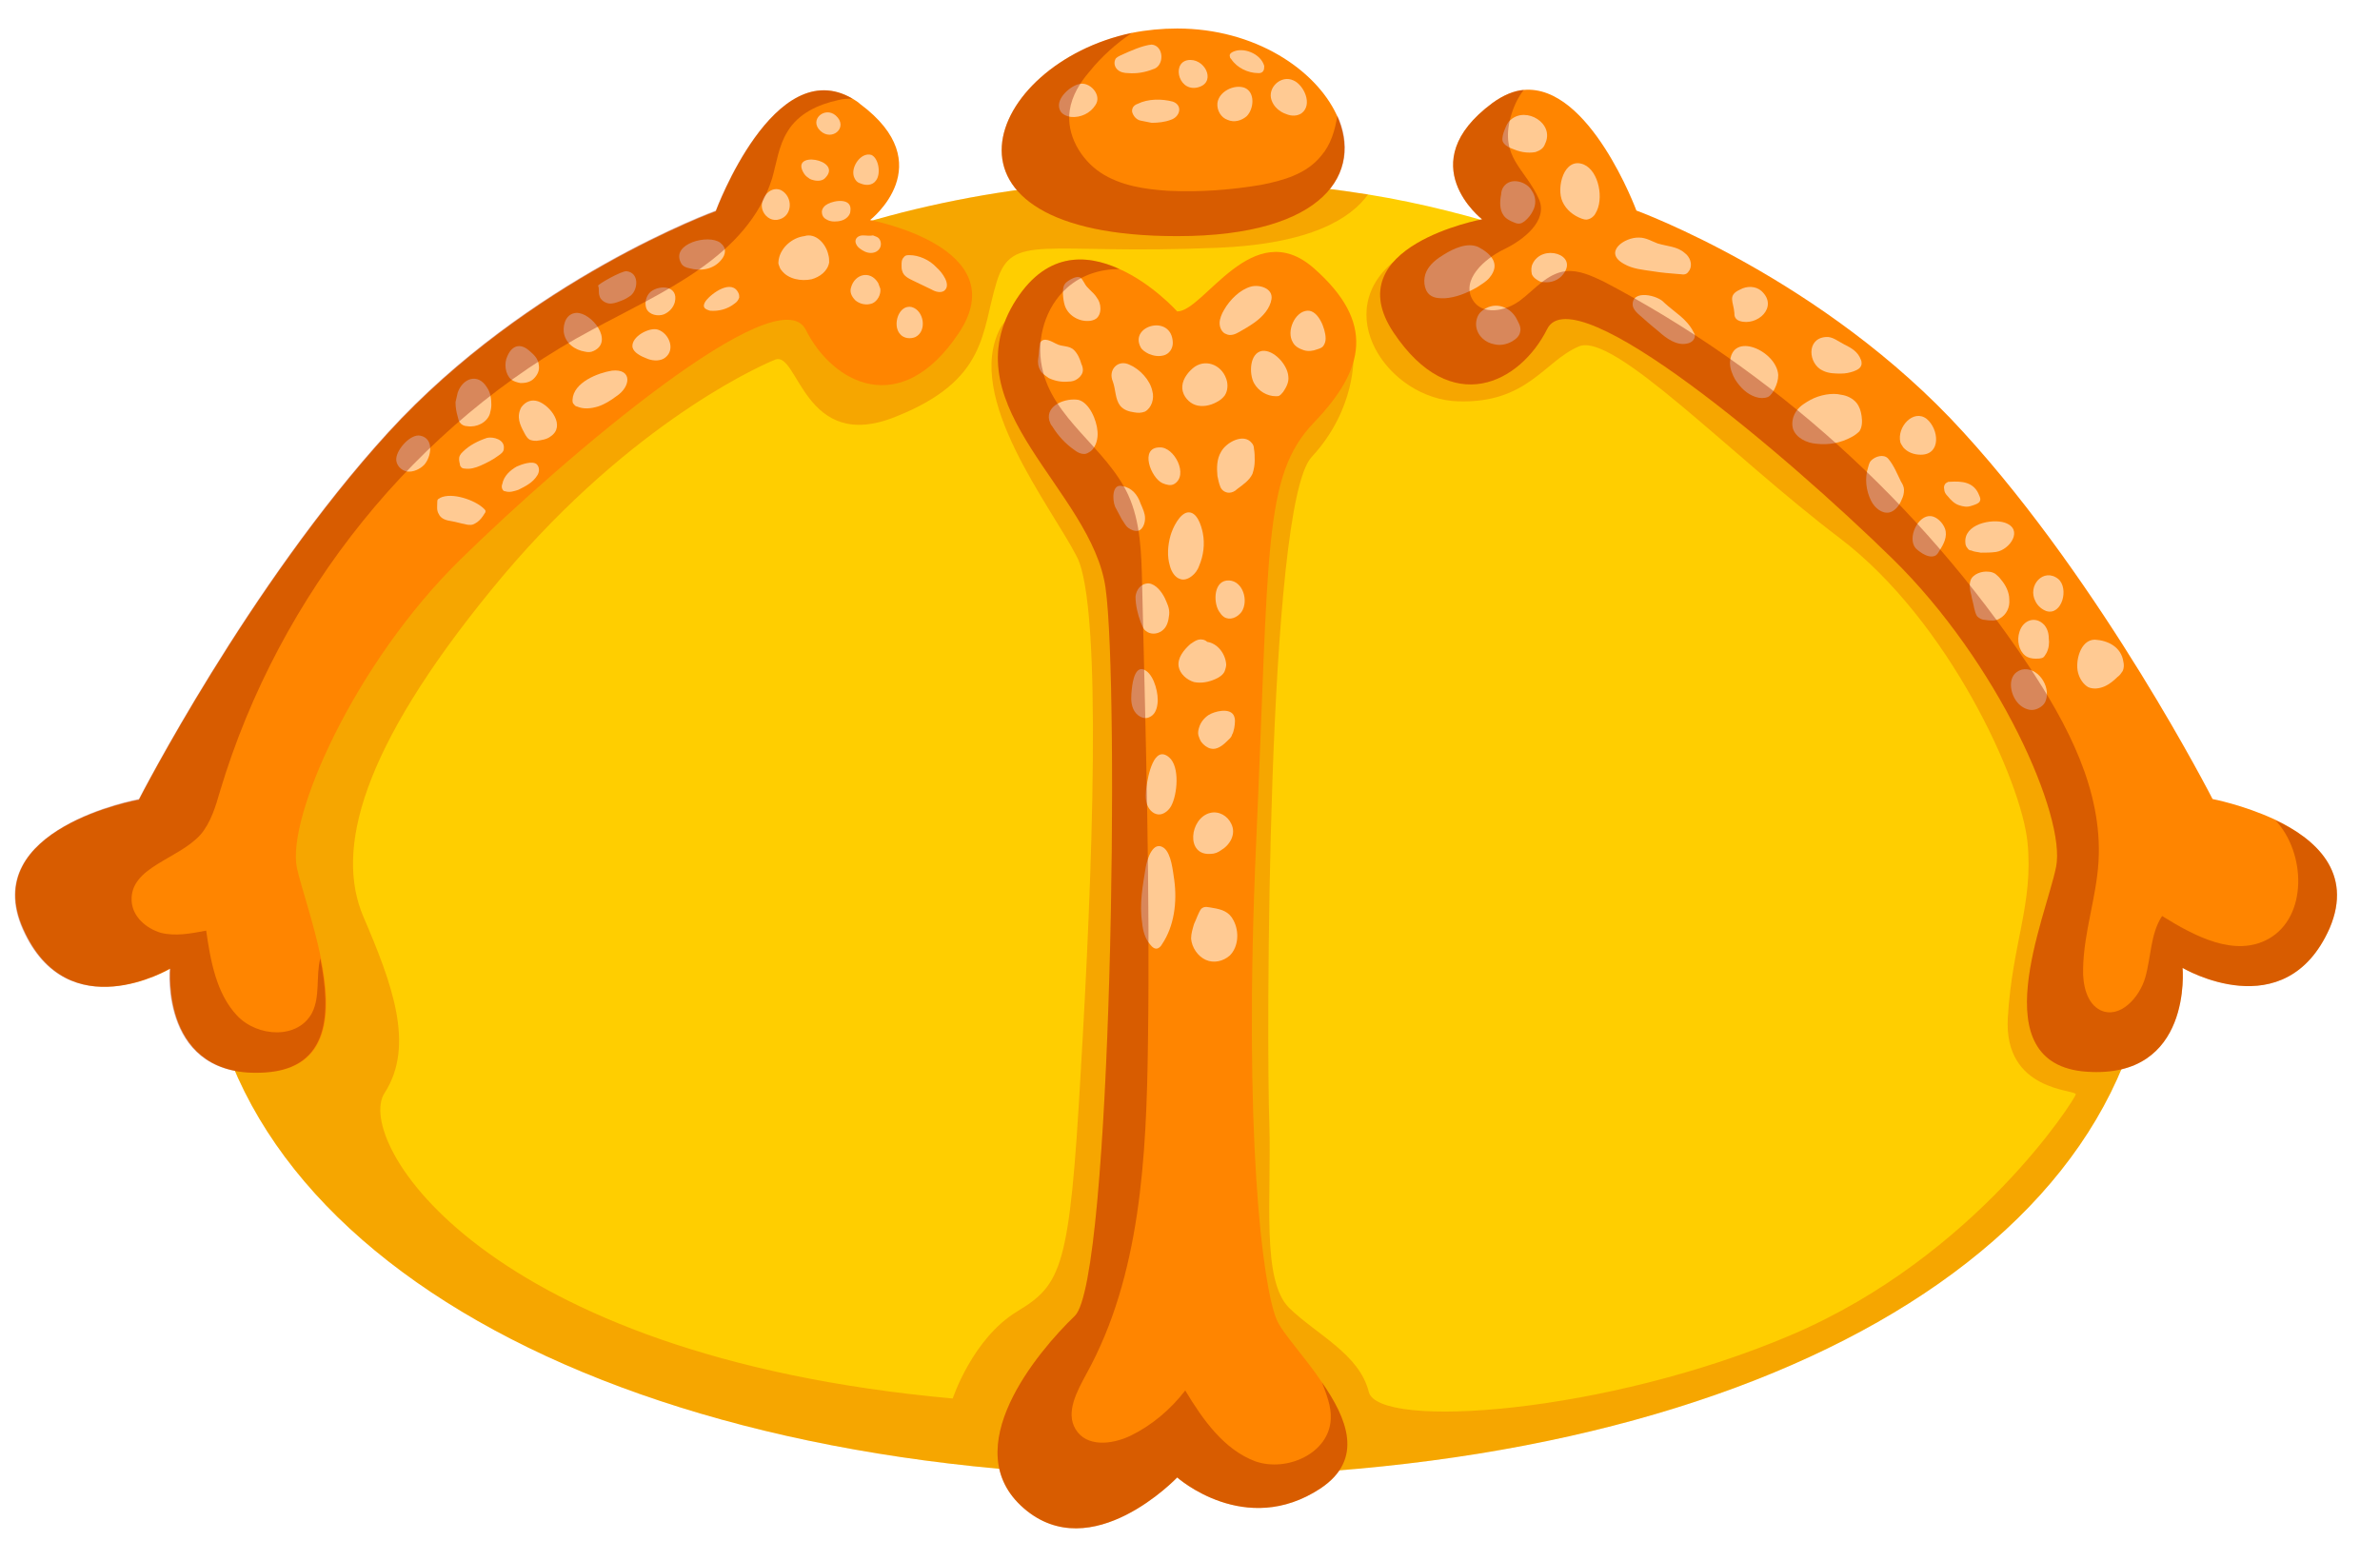 <?xml version="1.0" encoding="utf-8"?>
<!-- Generator: Adobe Illustrator 24.0.2, SVG Export Plug-In . SVG Version: 6.00 Build 0)  -->
<svg version="1.1" id="pan1" xmlns="http://www.w3.org/2000/svg" xmlns:xlink="http://www.w3.org/1999/xlink" x="0px" y="0px"
	 viewBox="0 0 325.5 210.8" style="enable-background:new 0 0 325.5 210.8;" xml:space="preserve">
<style type="text/css">
	.st0{fill:#FFCE00;}
	.st1{opacity:0.2;fill:#D50900;enable-background:new    ;}
	.st2{fill:#FF8500;}
	.st3{opacity:0.75;}
	.st4{fill:#FFE1C4;}
	.st5{opacity:0.38;fill:#991C00;enable-background:new    ;}
</style>
<g>
	<path class="st0" d="M294.3,125.5c0,45.6-55.6,76.5-133.2,76.5S27.8,170.7,27.8,125.5C27.8,100,68.9,24.5,161,24.5
		c9.2,0,17.9,0.8,26.1,2.1c7.4,1.2,14.3,3,20.8,5.1C267.5,51.2,294.3,104.8,294.3,125.5z"/>
	<path class="st1" d="M294.3,125.5c0,45.6-55.6,76.5-133.2,76.5S27.8,170.7,27.8,125.5C27.8,100,68.9,24.5,161,24.5
		c9.2,0,17.9,0.8,26.1,2.1c-2.3,3.2-7.7,6.8-20.8,7.3c-23.7,1-27.9-2.2-30,4.7c-2.1,6.8-1.2,13.4-13.8,18.4
		c-12.6,5.1-13.3-9.1-16.5-7.8c-3.2,1.3-21.2,9.8-38.9,31.6c-17.7,21.7-21.3,35.5-17.4,44.6c3.9,9.1,7.1,17.6,2.9,24.1
		c-4.2,6.4,13.3,36,77.7,41.8c0,0,2.7-8.2,8.8-11.9c6.1-3.7,7.2-5.9,8.7-32.7c1.6-26.8,3-63.6-0.5-70.5
		c-3.5-6.9-15.5-21.8-10.5-31.3c5.1-9.6,48.3,3.8,48.3,3.8s0.4,7.2-5.7,13.8c-6.2,6.5-6.2,81-5.8,91.2c0.3,10.2-1.1,21.4,2.7,25.2
		c3.8,3.7,9.6,6.3,10.9,11.5c1.3,5.2,32.5,3,57.8-7.8c25.3-10.8,38.8-32.3,38.9-32.9c0.1-0.7-9.9-0.3-9.3-10.5
		c0.6-10.2,3.5-15.5,2.7-23.9c-0.8-8.4-10.8-30.4-25.7-41.7c-14.9-11.3-31-28.3-35.7-26.2c-4.7,2-7,7.8-16.5,7.5
		c-9.6-0.3-17.8-12.4-8.3-19.5c2.1-1.6,8.3-2.7,16.7-3.5C267.5,51.2,294.2,104.8,294.3,125.5L294.3,125.5z"/>
</g>
<g>
	<path class="st2" d="M161,32.3c-35.7,0-26.2-23.6-6.2-27.8c2-0.4,4.1-0.6,6.2-0.6c10.6,0,18.9,5.6,21.8,11.8
		C186.4,23.5,181.4,32.3,161,32.3z"/>
	<g class="st3">
		<g>
			<path class="st4" d="M153.2,7.6c-0.2,0.1-0.4,0.2-0.6,0.4c-0.3,0.5-0.2,1.1,0.2,1.5c0.4,0.4,1,0.5,1.5,0.5
				c1.1,0.1,2.3-0.1,3.3-0.5c0.4-0.1,0.7-0.3,0.9-0.6c0.7-1,0.3-2.7-1-2.8C156.3,6.2,154.5,7,153.2,7.6L153.2,7.6z"/>
			<path class="st4" d="M144.9,14.9c0.2,0.7,0.9,1,1.6,1.1c1.3,0.1,2.6-0.5,3.3-1.6c1-1.4-0.8-3.3-2.2-2.9
				C146.5,11.7,144.4,13.4,144.9,14.9L144.9,14.9z"/>
			<path class="st4" d="M155.6,14.2c-0.3,0.1-0.6,0.3-0.7,0.6c-0.1,0.2-0.1,0.5,0,0.7c0.2,0.5,0.6,0.9,1.1,1s1,0.2,1.5,0.3
				c0.9,0,1.8-0.1,2.6-0.4c1.3-0.4,1.7-2,0.3-2.5C158.9,13.5,157,13.5,155.6,14.2L155.6,14.2z"/>
			<path class="st4" d="M163.6,12c2.8-0.5,1.4-3.8-0.8-3.8C160.2,8.2,161,12.4,163.6,12z"/>
			<path class="st4" d="M168.6,7.1c-0.2,0.1-0.5,0.3-0.4,0.6c0,0.2,0.1,0.3,0.2,0.4c0.8,1.2,2.3,1.9,3.7,1.9c0.2,0,0.4,0,0.6-0.2
				c0.2-0.2,0.2-0.5,0.2-0.8C172.4,7.3,170,6.4,168.6,7.1L168.6,7.1z"/>
			<path class="st4" d="M166.5,14.1c-0.1,1,0.5,2,1.4,2.3c0.9,0.4,1.9,0.1,2.6-0.5c1-1,1.2-3.3-0.3-3.9
				C168.8,11.5,166.7,12.5,166.5,14.1z"/>
			<path class="st4" d="M173.9,13.7c0.3,0.9,1.1,1.6,2,1.9c0.7,0.3,1.5,0.3,2.1-0.1c1.6-1.2,0.3-3.9-1.1-4.5
				C175.2,10.2,173.3,12,173.9,13.7z"/>
		</g>
	</g>
	<path class="st5" d="M161,32.3c-35.7,0-26.2-23.6-6.2-27.8c-2.2,1.5-4.2,3.3-5.8,5.3c-1.3,1.5-2.4,3.3-2.7,5.3
		c-0.5,3.3,1.5,6.7,4.2,8.5s6.1,2.3,9.3,2.5c4.2,0.2,8.4-0.1,12.6-0.8c3.1-0.6,6.3-1.5,8.3-4c1.3-1.5,1.9-3.5,2.2-5.5
		C186.4,23.4,181.4,32.3,161,32.3L161,32.3z"/>
	<path class="st2" d="M180.8,189.1c3.4,4.9,5.8,10.5-0.2,14.5c-10.3,6.8-19.6-1.5-19.6-1.5s-11.7,12.3-21,4.2
		c-9.3-8.1,1.9-21.4,7-26.3c5.1-4.9,6.1-86.4,4.2-99.6c-1.9-13.3-21-24.5-12.6-38.8c4.3-7.2,9.9-6.9,14.5-4.8c4.5,2,7.9,5.8,7.9,5.8
		c3.7,0,10.3-13.3,18.7-5.9c8.4,7.4,7,13.8,0,21.1s-6.1,17.2-7.9,57.4s0.9,60.8,2.8,65.3C175.4,182.4,178.4,185.5,180.8,189.1
		L180.8,189.1z"/>
	<g class="st3">
		<path class="st4" d="M150,40.7c-0.5-0.8-1.3-1.2-1.7-2c-0.2-0.3-0.4-0.8-0.8-0.8c-0.5-0.1-1.7,0.6-1.9,1c-0.4,0.6-0.2,2.1,0,2.8
			c0.4,1.4,1.9,2.3,3.3,2.2c0.3,0,0.7-0.1,1-0.3c0.4-0.3,0.6-0.8,0.6-1.4S150.3,41.1,150,40.7L150,40.7z"/>
		<path class="st4" d="M156,47.5c0.2,0.4,0.7,0.7,1.1,0.9c0.7,0.3,1.4,0.4,2.1,0.2c0.7-0.2,1.2-0.9,1.2-1.7
			C160.3,42.9,154.4,44.5,156,47.5L156,47.5z"/>
		<path class="st4" d="M146.9,47.9c-0.7-0.7-1.6-0.4-2.5-0.9c-0.6-0.3-1.6-0.9-2.1-0.2c-0.1,0.1-0.1,0.3-0.1,0.4
			c-0.1,0.6-0.1,1.2-0.2,1.8s0,1.2,0.3,1.7c0.2,0.4,0.7,0.7,1.1,1c0.8,0.4,1.8,0.6,2.7,0.5c0.5,0,0.9-0.1,1.3-0.4s0.7-0.7,0.7-1.2
			c0-0.3-0.1-0.6-0.2-0.8C147.7,49.1,147.4,48.4,146.9,47.9z"/>
		<path class="st4" d="M152.2,52.2c0.4,1.1,0.3,2.4,1,3.3c0.5,0.6,1.2,0.8,1.9,0.9c0.5,0.1,1,0.1,1.5-0.1c0.9-0.5,1.3-1.8,1-2.8
			c-0.3-1.5-1.7-3-3.1-3.6C152.9,49.1,151.5,50.6,152.2,52.2L152.2,52.2z"/>
		<path class="st4" d="M143.5,57.5c0.1,0.3,0.2,0.6,0.4,0.8c0.8,1.3,1.8,2.4,3.1,3.3c0.4,0.3,0.8,0.5,1.3,0.5c0.3,0,0.6-0.2,0.9-0.4
			c0.7-0.6,1-1.7,0.9-2.7c-0.1-1.5-1.1-3.9-2.6-4.3C145.8,54.4,143,55.4,143.5,57.5L143.5,57.5z"/>
		<path class="st4" d="M163.1,50.4c-0.8,0.7-1.5,1.7-1.4,2.8c0.1,1,0.9,1.9,1.8,2.2s2,0.1,2.9-0.4c0.4-0.2,0.8-0.5,1.1-0.9
			c0.4-0.6,0.5-1.5,0.2-2.3C167,49.8,164.7,49,163.1,50.4L163.1,50.4z"/>
		<path class="st4" d="M167.4,42.4c-0.3,0.5-0.6,1.2-0.6,1.8c0,0.6,0.3,1.3,0.9,1.5c0.6,0.3,1.3,0,1.8-0.3c0.7-0.4,1.4-0.8,2.1-1.3
			c1.1-0.8,2.1-1.9,2.3-3.2c0.2-1.5-1.7-2-2.8-1.7C169.6,39.6,168.2,41,167.4,42.4L167.4,42.4z"/>
		<path class="st4" d="M176.8,46.8c0.3,0.6,0.9,0.9,1.5,1.1s1.3,0.1,1.8-0.1c0.3-0.1,0.7-0.2,0.9-0.5c0.2-0.3,0.3-0.6,0.3-1
			c0-1.3-1-3.9-2.5-3.8C177.1,42.6,175.9,45.3,176.8,46.8L176.8,46.8z"/>
		<path class="st4" d="M171.5,52.4c0.6,1.1,1.8,1.8,3,1.8c0.2,0,0.4,0,0.5-0.1c0.2-0.1,0.3-0.3,0.5-0.5c0.4-0.6,0.8-1.3,0.7-2.1
			c-0.1-1.6-2-3.7-3.6-3.5C170.9,48.3,170.8,51.1,171.5,52.4z"/>
		<path class="st4" d="M159,66.1c0.5,0.2,1.1,0.4,1.6,0.1c2-1.2,0-5.1-2-5C155.8,61.2,157.4,65.4,159,66.1L159,66.1z"/>
		<path class="st4" d="M167,61.8c-0.6,1-0.6,2.2-0.5,3.3c0.1,0.5,0.2,1,0.4,1.5s0.7,0.8,1.2,0.8c0.4,0,0.8-0.2,1.1-0.5
			c0.8-0.6,1.7-1.2,2.1-2.1c0.2-0.6,0.3-1.2,0.3-1.8c0-0.5,0-1.1-0.1-1.6c0-0.3-0.1-0.6-0.3-0.8C170.1,59.2,167.7,60.5,167,61.8
			L167,61.8z"/>
		<path class="st4" d="M152.5,69.3c0.3,0.6,0.6,1.1,0.9,1.7c0.3,0.4,0.5,0.9,0.9,1.2c0.4,0.3,0.9,0.5,1.4,0.4c0.6-0.2,0.9-1,0.9-1.7
			s-0.3-1.3-0.6-2c-0.4-1.2-1.2-2.2-2.5-2.4C152.1,66.1,152.1,68.3,152.5,69.3L152.5,69.3z"/>
		<path class="st4" d="M160,77.4c0.2,0.8,0.7,1.6,1.4,1.8c0.5,0.2,1.1,0,1.6-0.4c0.4-0.3,0.8-0.8,1-1.4c0.6-1.4,0.8-3,0.5-4.5
			c-0.2-1-0.8-3-2.1-2.8c-1.1,0.2-2,2.1-2.3,3.1C159.7,74.6,159.6,76.1,160,77.4L160,77.4z"/>
		<path class="st4" d="M166.7,83.6c0.2,0.3,0.4,0.6,0.7,0.8c0.8,0.5,1.8,0.1,2.4-0.7c1-1.5,0.2-4.2-1.7-4.3
			C166,79.3,165.9,82.3,166.7,83.6L166.7,83.6z"/>
		<path class="st4" d="M155.3,81.6c0,1.2,0.3,2.4,0.7,3.5c0.2,0.4,0.3,0.9,0.7,1.2c0.6,0.5,1.5,0.5,2.2,0s0.9-1.3,1-2.2
			s-0.3-1.6-0.6-2.3c-0.4-0.8-1.2-1.9-2.2-2C156,79.8,155.4,80.7,155.3,81.6L155.3,81.6z"/>
		<path class="st4" d="M165.1,87.8c-0.3-0.3-0.8-0.4-1.2-0.3c-0.4,0.1-0.8,0.4-1.1,0.6c-0.9,0.8-1.8,1.9-1.6,3.1
			c0.2,1,1.1,1.8,2.1,2.1c1,0.2,2,0,2.9-0.4c0.5-0.2,1.1-0.6,1.3-1.1c0.1-0.3,0.2-0.6,0.2-0.9C167.6,89.4,166.5,88,165.1,87.8
			c-0.4,0-0.9,0-1.3,0.4"/>
		<path class="st4" d="M154.8,94.2c-0.1,0.9-0.2,1.9,0.2,2.8c0.4,0.9,1.4,1.5,2.2,1.1c0.7-0.3,1-1,1.1-1.8c0.2-1.3-0.4-3.7-1.5-4.5
			C155.3,90.7,154.9,93.2,154.8,94.2L154.8,94.2z"/>
		<path class="st4" d="M165.3,97.8c-0.6,0.4-1.1,1-1.3,1.7c-0.1,0.3-0.2,0.7-0.1,1.1c0.1,0.3,0.2,0.6,0.4,0.9
			c0.3,0.4,0.8,0.8,1.3,0.9c0.8,0.2,1.6-0.4,2.2-1c0.3-0.3,0.6-0.5,0.7-0.9c0.2-0.3,0.2-0.6,0.3-0.9c0.1-0.6,0.2-1.3-0.1-1.8
			C168.1,96.8,166.1,97.3,165.3,97.8L165.3,97.8z"/>
		<path class="st4" d="M156.8,107.6c-0.1,0.8-0.2,1.7,0.1,2.5c0.3,0.8,1,1.4,1.8,1.3c0.6-0.1,1.2-0.6,1.5-1.2
			c0.8-1.5,1.2-5.3-0.3-6.6C157.8,101.8,157,106.2,156.8,107.6L156.8,107.6z"/>
		<path class="st4" d="M165.6,116.8c0.5,0,1-0.2,1.4-0.5c1.2-0.7,2.1-2.2,1.4-3.6c-0.5-1.1-1.7-1.8-2.9-1.5
			C162.7,111.9,162.1,117.1,165.6,116.8L165.6,116.8z"/>
		<path class="st4" d="M156.7,118.6c-0.4,2.5-0.9,5-0.5,7.6c0.1,1.1,0.4,2.2,1.1,3c0.3,0.4,0.7,0.7,1.1,0.5c0.2-0.1,0.4-0.3,0.5-0.5
			c1.7-2.5,2.1-5.8,1.7-8.8c-0.2-1.3-0.4-3.6-1.4-4.4C157.7,114.9,156.9,117.5,156.7,118.6L156.7,118.6z"/>
		<path class="st4" d="M163.3,126.4c-0.2,0.7-0.4,1.3-0.4,2c0.1,1.2,0.9,2.4,2,2.9c1.1,0.5,2.4,0.2,3.3-0.6c1.2-1.2,1.3-3.3,0.5-4.8
			c-0.6-1.2-1.6-1.5-2.8-1.7c-0.7-0.1-1.1-0.3-1.6,0.1C163.9,124.8,163.6,125.8,163.3,126.4L163.3,126.4z"/>
	</g>
	<path class="st5" d="M180.6,203.6c-10.3,6.8-19.6-1.5-19.6-1.5s-11.7,12.3-21,4.2c-9.3-8.1,1.9-21.4,7-26.3
		c5.1-4.9,6.1-86.4,4.2-99.6c-1.9-13.3-21-24.5-12.6-38.8c4.3-7.2,9.9-6.9,14.5-4.8c-2.6,0-5.2,0.8-7.2,2.6
		c-2.9,2.6-4.2,6.9-3.4,10.8c1.4,7.1,8.8,11,11.8,17.5c1.7,3.7,1.8,8,1.9,12.1c0.5,21,1.1,42,0.8,62.9c-0.2,15.5-1,31.8-8.4,45.2
		c-1.3,2.4-2.9,5.3-1.5,7.6c1.5,2.5,5,2.1,7.5,0.9c2.9-1.4,5.5-3.6,7.5-6.2c2.4,4,5.3,8.1,9.6,9.7c4.3,1.5,10.1-1.1,10.3-5.8
		c0.1-1.7-0.6-3.4-1.2-5C184.2,194,186.6,199.6,180.6,203.6L180.6,203.6z"/>
	<path class="st2" d="M318.6,127c-6.1,13.7-20.1,5.4-20.1,5.4s1.4,15.2-13.1,14.2c-14.5-1-5.6-21.1-4.2-28s-7.9-28-22.4-42.2
		c-14.5-14.2-43.5-38.8-47.2-31.4c-3.7,7.4-13.1,12.3-21,0.5c-7.9-11.8,12.1-15.5,12.1-15.5s-9.8-7.6,1.4-15.9
		c1.5-1.1,3-1.7,4.3-1.8c9-0.8,15.4,16.5,15.4,16.5s25.6,9.3,44.7,30.3c19.2,21,34.1,50.2,34.1,50.2s4.2,0.8,8.5,2.8h0l0,0
		C316.6,114.7,321.9,119.3,318.6,127L318.6,127z"/>
	<g class="st3">
		<path class="st4" d="M206.6,16.4c-0.4,0.3-0.6,0.8-0.8,1.3c-0.2,0.5-0.4,1.1-0.3,1.6c0.2,0.5,0.7,0.8,1.2,1s1,0.4,1.6,0.5
			c0.6,0.1,1.2,0.1,1.7,0c0.6-0.2,1.1-0.5,1.3-1.1C212.7,16.9,208.7,14.5,206.6,16.4L206.6,16.4z"/>
		<path class="st4" d="M213.7,27.6c0.5,1.1,1.5,1.9,2.6,2.3c0.3,0.1,0.6,0.2,0.9,0.1c0.4-0.1,0.8-0.4,1-0.8c1.2-1.9,0.5-5.8-1.6-6.7
			C213.9,21.4,212.8,25.7,213.7,27.6L213.7,27.6z"/>
		<path class="st4" d="M205.6,25.6c-0.2,0.3-0.3,0.7-0.3,1c-0.2,1-0.2,2.1,0.3,2.8c0.3,0.5,0.9,0.8,1.4,1c0.4,0.2,0.9,0.3,1.3,0
			c0.2-0.1,0.4-0.3,0.6-0.5c0.4-0.4,0.7-0.9,0.9-1.4c0.3-0.8,0.2-1.7-0.3-2.4C208.9,24.9,206.6,24.1,205.6,25.6L205.6,25.6z"/>
		<path class="st4" d="M197.5,34.8c-1,0.6-1.9,1.3-2.4,2.3s-0.4,2.5,0.4,3.2c0.6,0.5,1.3,0.5,2.1,0.5c1.5-0.1,3-0.7,4.4-1.5
			c0.6-0.4,1.3-0.8,1.7-1.3c1.6-1.9,0.2-3.3-1.5-4.2C200.7,33.1,198.8,34,197.5,34.8L197.5,34.8z"/>
		<path class="st4" d="M209.6,36.1c-0.2,0.4-0.2,0.9-0.1,1.4c0.2,0.5,0.7,0.8,1.1,1c0.2,0.1,0.4,0.1,0.6,0.1c1,0.1,2-0.3,2.6-1.1
			C215.9,34.8,210.9,33.3,209.6,36.1L209.6,36.1z"/>
		<path class="st4" d="M202.6,42.6c-0.6,0.5-0.8,1.4-0.7,2.1c0.2,1.3,1.3,2.2,2.5,2.4c0.8,0.2,1.7,0,2.4-0.4c0.5-0.3,1-0.7,1.1-1.3
			c0.2-0.7-0.3-1.4-0.6-2C206.3,41.8,204.2,41.2,202.6,42.6z"/>
		<path class="st4" d="M222.1,36.1c1.2,0.7,2.6,0.8,3.9,1c1.2,0.2,2.4,0.3,3.7,0.4c0.3,0,0.5,0.1,0.8,0c0.3-0.1,0.4-0.3,0.6-0.6
			c0.4-0.8,0-1.8-0.7-2.3c-1-0.9-2.4-0.9-3.7-1.3c-0.8-0.3-1.6-0.8-2.5-0.8C222.2,32.4,219.2,34.5,222.1,36.1L222.1,36.1z"/>
		<path class="st4" d="M223.3,41.8c0.1,0.5,0.4,0.8,0.7,1.1c0.9,0.8,1.8,1.6,2.8,2.4c1.1,1,2.5,2,3.9,1.7c0.6-0.1,1.1-0.5,1.1-1.1
			c0-0.2-0.1-0.3-0.2-0.5c-0.9-1.8-2.6-2.7-4-4C226.8,40.4,223.1,39.5,223.3,41.8L223.3,41.8z"/>
		<path class="st4" d="M237.2,42.8c0,0.2,0,0.4,0.1,0.6c0.1,0.2,0.3,0.4,0.6,0.5c2.4,0.8,5.4-1.9,3-4.1c-0.8-0.7-2-0.7-2.9-0.2
			C236.2,40.4,237.1,41.3,237.2,42.8L237.2,42.8z"/>
		<path class="st4" d="M236.6,49.6c0,0.8,0.3,1.6,0.7,2.3c0.7,1.1,1.6,2,2.8,2.4c0.6,0.2,1.2,0.2,1.7,0c0.4-0.2,0.7-0.7,0.9-1.1
			c0.3-0.6,0.5-1.2,0.5-1.9C243,48,236.8,45.2,236.6,49.6L236.6,49.6z"/>
		<path class="st4" d="M249.3,50.7c0.8,0.4,1.7,0.4,2.5,0.4c0.6,0,1.1-0.1,1.7-0.3c0.5-0.2,1-0.4,1.1-1c0-0.2,0-0.4-0.1-0.6
			c-0.4-1.1-1.3-1.6-2.3-2.1c-0.8-0.4-1.6-1.1-2.5-1C247,46.3,247.3,49.8,249.3,50.7L249.3,50.7z"/>
		<path class="st4" d="M247.6,54.7c-0.7,0.4-1.4,0.8-1.9,1.5c-0.5,0.7-0.7,1.6-0.5,2.4c0.4,1.3,1.9,2,3.2,2.1
			c1.7,0.2,3.3-0.1,4.8-0.9c0.4-0.2,0.8-0.5,1.1-0.8c0.4-0.6,0.4-1.4,0.3-2.1c-0.1-0.7-0.3-1.3-0.7-1.8c-0.5-0.6-1.3-1-2.1-1.1
			C250.6,53.7,248.9,54,247.6,54.7L247.6,54.7z"/>
		<path class="st4" d="M259.9,60.5c0.1,0.3,0.3,0.5,0.4,0.7c0.6,0.7,1.5,1,2.4,1c2.8,0,2.5-3.5,0.8-4.9
			C261.7,55.9,259.4,58.4,259.9,60.5L259.9,60.5z"/>
		<path class="st4" d="M255.9,63c-0.2,0.2-0.3,0.5-0.4,0.9c-0.5,1.5-0.3,3.2,0.4,4.6c0.5,1,1.5,1.8,2.5,1.6c0.8-0.2,1.4-1,1.7-1.8
			c0.2-0.4,0.3-0.8,0.3-1.3c0-0.4-0.2-0.8-0.4-1.1c-0.5-1-1-2.3-1.8-3.2C257.6,62.1,256.5,62.4,255.9,63L255.9,63z"/>
		<path class="st4" d="M269.6,69.2c0.3-0.1,1.1-0.3,1.2-0.7c0.1-0.2,0-0.5-0.1-0.7c-0.7-1.9-2.4-2-4-1.9c-0.2,0-0.3,0-0.4,0.1
			c-0.3,0.1-0.5,0.5-0.4,0.9c0,0.4,0.2,0.7,0.5,1c0.4,0.5,0.9,1,1.5,1.2S269,69.4,269.6,69.2L269.6,69.2z"/>
		<path class="st4" d="M262,75c0.3,0.3,0.6,0.5,0.9,0.7c0.5,0.3,1.2,0.6,1.8,0.3c0.2-0.1,0.4-0.4,0.5-0.6c0.6-0.9,1.2-2,0.8-3.1
			c-0.3-0.8-1.1-1.6-1.9-1.7C262.3,70.4,260.8,73.6,262,75L262,75z"/>
		<path class="st4" d="M268.8,74.3c0,0.2,0.1,0.5,0.3,0.7c0.1,0.2,0.3,0.3,0.5,0.3c0.4,0.2,0.9,0.2,1.3,0.3c0.7,0,1.4,0,2.1-0.1
			c1.9-0.3,3.8-3.1,1.2-4C272.4,70.9,268.5,71.7,268.8,74.3L268.8,74.3z"/>
		<path class="st4" d="M269.5,79.4c-0.2,0.6-0.1,1.3,0.1,2c0.1,0.6,0.3,1.2,0.4,1.8c0.1,0.4,0.2,0.8,0.4,1.1
			c0.3,0.3,0.7,0.5,1.1,0.5c0.7,0.1,1.4,0.2,2-0.2c0.9-0.5,1.4-1.5,1.3-2.6c0-1-0.5-2-1.2-2.8c-0.2-0.3-0.5-0.5-0.7-0.7
			c-0.3-0.2-0.7-0.3-1-0.3C271.1,78.1,269.8,78.5,269.5,79.4L269.5,79.4z"/>
		<path class="st4" d="M278.4,82.3c0.3,0.6,0.9,1.1,1.5,1.3c2.1,0.6,3.1-3.1,1.6-4.4C279.5,77.6,277.2,80.1,278.4,82.3z"/>
		<path class="st4" d="M276.2,86.4c-0.4,1.2-0.1,2.6,0.8,3.3c0.4,0.3,0.9,0.4,1.4,0.4c0.3,0,0.6,0,0.9-0.1s0.4-0.4,0.6-0.7
			c0.3-0.6,0.4-1.3,0.3-2c0-0.7-0.2-1.3-0.6-1.8C278.4,84.2,276.7,84.8,276.2,86.4L276.2,86.4z"/>
		<path class="st4" d="M276.1,96.3c0.5,0.5,1.3,0.9,2,0.8c0.7-0.1,1.5-0.6,1.7-1.3c0.7-2-1.2-4.7-3.3-4.2
			C274.4,92.2,274.8,95,276.1,96.3z"/>
		<path class="st4" d="M284.2,92c0.2,0.8,0.7,1.6,1.4,2c0.7,0.3,1.5,0.2,2.2-0.1c0.7-0.3,1.3-0.8,1.8-1.3c0.3-0.2,0.5-0.5,0.7-0.8
			c0.2-0.4,0.2-0.9,0.1-1.3c-0.3-2-2.1-2.9-3.9-3C284.5,87.5,283.8,90.5,284.2,92L284.2,92z"/>
	</g>
	<path class="st5" d="M318.6,127c-6.1,13.7-20.1,5.4-20.1,5.4s1.4,15.2-13.1,14.2c-14.5-1-5.6-21.1-4.2-28s-7.9-28-22.4-42.2
		c-14.5-14.2-43.5-38.8-47.2-31.4c-3.7,7.4-13.1,12.3-21,0.5c-7.9-11.8,12.1-15.5,12.1-15.5s-9.8-7.6,1.4-15.9
		c1.5-1.1,3-1.7,4.3-1.8c-0.8,1-1.4,2.3-1.8,3.7c-1.5,5.6,2,7,3.9,11.3c1.2,2.9-2.1,5.5-4.8,6.8c-2.7,1.3-5.9,4.2-4.3,6.9
		c1.3,2.2,4.5,1.6,6.5,0.1c2-1.5,3.7-3.7,6.2-4c1.8-0.2,3.5,0.6,5.2,1.4c23.1,12.1,43.3,30.3,58.1,52.5c5.3,8,10.2,17.1,9.6,26.9
		c-0.3,4.9-2,9.6-2.1,14.5c-0.1,2.3,0.5,4.9,2.4,5.8c2.6,1.2,5.3-1.7,6.1-4.5c0.8-2.8,0.7-6,2.3-8.4c4.5,2.8,10,5.7,14.6,3.1
		c5.3-3,5.1-11.7,0.9-16.2C316.6,114.7,321.9,119.3,318.6,127L318.6,127z"/>
	<path class="st2" d="M131.1,45.6c-7.9,11.8-17.2,6.9-20.9-0.5c-3.8-7.4-32.7,17.2-47.2,31.4c-14.5,14.2-23.8,35.3-22.4,42.2
		c0.6,2.7,2.3,7.5,3.3,12.4c1.5,7.4,1.3,15-7.5,15.6c-14.5,1-13.1-14.2-13.1-14.2s-14,8.3-20.1-5.4C-3,113.3,19,109.4,19,109.4
		s15-29.3,34.1-50.2c19.2-21,44.8-30.3,44.8-30.3s8-21.7,18.7-15.4c0.3,0.2,0.7,0.4,1,0.7c11.2,8.3,1.4,15.9,1.4,15.9
		S139,33.8,131.1,45.6L131.1,45.6z"/>
	<g class="st3">
		<path class="st4" d="M112.2,17.9c1.6,1.5,3.9-0.5,2.1-2.1C112.8,14.5,110.6,16.4,112.2,17.9z"/>
		<path class="st4" d="M116.7,23.6c0,0.4,0.1,0.7,0.3,1c0.2,0.3,0.4,0.4,0.7,0.5c0.7,0.3,1.6,0.3,2.1-0.4c0.7-0.9,0.4-3-0.6-3.5
			C117.9,20.8,116.7,22.4,116.7,23.6L116.7,23.6z"/>
		<path class="st4" d="M110,23.8c0.2,0.3,0.5,0.5,0.8,0.7c0.1,0,0.2,0.1,0.3,0.1c0.6,0.2,1.4,0.2,1.8-0.3
			C115.3,21.8,107.8,20.5,110,23.8L110,23.8z"/>
		<path class="st4" d="M113.2,27.9c-0.4,0.2-0.8,0.6-0.8,1.1c0,0.4,0.2,0.8,0.6,1c0.3,0.2,0.7,0.3,1.1,0.3c0.6,0,1.3-0.1,1.8-0.6
			c0.2-0.2,0.4-0.5,0.4-0.8C116.6,27,114.1,27.4,113.2,27.9L113.2,27.9z"/>
		<path class="st4" d="M124.4,34.9c-0.3,0-0.6,0-0.8,0.3c-0.3,0.3-0.3,0.7-0.3,1.1c0,0.3,0,0.5,0.1,0.8c0.2,0.7,0.9,1,1.5,1.3
			c0.8,0.4,1.7,0.8,2.5,1.2c0.5,0.3,1.2,0.5,1.7,0.2c1.1-0.8-0.3-2.6-1-3.2C127.1,35.5,125.6,34.9,124.4,34.9L124.4,34.9z"/>
		<path class="st4" d="M119.4,32.2c-0.5,0.1-0.9,0-1.4,0c-0.5,0-1,0.3-1,0.8c0,0.4,0.3,0.8,0.6,1c0.4,0.3,0.9,0.6,1.5,0.6
			s1.1-0.3,1.3-0.8c0.2-0.5,0-1.2-0.5-1.4"/>
		<path class="st4" d="M123.1,45.7c0.5,0.6,1.4,0.7,2.1,0.4c1.6-0.8,1.2-3.6-0.5-4.1C122.9,41.6,122,44.5,123.1,45.7L123.1,45.7z"/>
		<path class="st4" d="M116.4,39.3c-0.1,0.3-0.1,0.6,0,0.9c0.1,0.3,0.3,0.6,0.6,0.9c0.6,0.5,1.5,0.7,2.3,0.4c0.7-0.3,1.2-1.2,1.1-2
			c-0.1-0.3-0.2-0.5-0.3-0.8C119,36.9,116.9,37.5,116.4,39.3L116.4,39.3z"/>
		<path class="st4" d="M104.4,29c0.4,0.8,1.3,1.3,2.2,1c1.8-0.5,1.9-3.1,0.2-4C105.2,25.3,103.6,27.5,104.4,29L104.4,29z"/>
		<path class="st4" d="M106.5,35.5c0,0.2-0.1,0.5,0,0.7c0.1,0.3,0.2,0.6,0.4,0.8c0.9,1.2,2.7,1.5,4.1,1.2c1.1-0.3,2.2-1.1,2.4-2.3
			c0-0.3,0-0.7-0.1-1c-0.3-1.5-1.7-3.1-3.3-2.6C108.4,32.5,106.8,33.8,106.5,35.5L106.5,35.5z"/>
		<path class="st4" d="M93.1,35.9c0.2,0.5,0.7,0.7,1.2,0.8c1.5,0.4,3.2,0.2,4.3-1.1c0.7-0.8,0.8-1.7-0.1-2.4
			C96.9,32,91.8,33.3,93.1,35.9z"/>
		<path class="st4" d="M96.5,41.2c-0.2,0.3-0.3,0.6-0.2,0.8c0.1,0.3,0.5,0.4,0.8,0.5c1.2,0.1,2.4-0.2,3.4-1c0.3-0.2,0.5-0.5,0.6-0.8
			c0-0.2,0-0.4-0.1-0.6C100.1,38.1,97.3,40.1,96.5,41.2L96.5,41.2z"/>
		<path class="st4" d="M89,39.9c-0.6,0.5-0.9,1.5-0.6,2.3c0.4,0.9,1.6,1.1,2.4,0.8c0.7-0.3,1.3-0.9,1.5-1.7
			C92.8,39.1,90.3,38.9,89,39.9L89,39.9z"/>
		<path class="st4" d="M81.8,39.1c0.2,0.4,0,0.9,0.2,1.4c0.1,0.5,0.7,0.9,1.2,1c0.5,0.1,1.1-0.1,1.6-0.3c0.6-0.2,1.1-0.5,1.5-0.8
			c1-0.9,1.1-3.1-0.6-3.3C85.1,37,81.7,38.9,81.8,39.1L81.8,39.1z"/>
		<path class="st4" d="M86.5,47.5c0.1,0.4,0.4,0.7,0.7,0.9c0.4,0.3,0.9,0.5,1.4,0.7c0.8,0.3,1.8,0.3,2.4-0.2c1.4-1.1,0.5-3.3-1-3.8
			C88.9,44.7,86.3,46,86.5,47.5L86.5,47.5z"/>
		<path class="st4" d="M80,48.1c0.4,0.1,0.8,0.1,1.2-0.1c2.8-1.3-0.3-5.3-2.4-5.2c-1.3,0.1-1.8,1.4-1.7,2.6
			C77.3,47,78.7,47.9,80,48.1z"/>
		<path class="st4" d="M73.7,50c-0.1-1-0.7-1.5-1.4-2.1c-1.2-1-2.3-0.6-2.9,0.8c-0.5,1-0.3,2.5,0.5,3.2c0.4,0.3,0.8,0.4,1.3,0.5
			c0.6,0,1.3-0.1,1.8-0.6C73.5,51.3,73.8,50.7,73.7,50L73.7,50z"/>
		<path class="st4" d="M78.3,54.7c0,0.2,0,0.5,0.2,0.6c0.1,0.2,0.3,0.3,0.4,0.3c0.9,0.4,1.9,0.3,2.9,0c0.9-0.3,1.7-0.8,2.5-1.4
			c2-1.3,2.2-3.8-0.6-3.5C81.8,51,78.4,52.3,78.3,54.7L78.3,54.7z"/>
		<path class="st4" d="M71.7,59.2c0.2,0.4,0.5,0.9,0.9,1c0.3,0.1,0.6,0.1,0.8,0.1c0.7-0.1,1.4-0.2,1.9-0.6c2.1-1.4,0-4.2-1.7-4.8
			c-0.9-0.3-1.7,0-2.3,0.8C70.6,57,71.1,58.1,71.7,59.2L71.7,59.2z"/>
		<path class="st4" d="M62.6,53.7c-0.1,0.4-0.2,0.9-0.3,1.3c0,0.7,0.1,1.3,0.3,2c0.1,0.3,0.1,0.6,0.3,0.8c0.2,0.3,0.6,0.5,1,0.5
			c1.3,0.2,2.7-0.5,3.1-1.7c0.1-0.4,0.2-0.8,0.2-1.2c0-0.8-0.1-1.7-0.6-2.4C65.4,51,63.3,51.7,62.6,53.7L62.6,53.7z"/>
		<path class="st4" d="M63.3,61.8c-0.2,0.2-0.3,0.3-0.4,0.5c-0.2,0.4-0.1,0.8,0,1.2c0,0.1,0,0.2,0.1,0.3c0.1,0.2,0.3,0.3,0.6,0.3
			c0.7,0.1,1.4-0.1,2.1-0.4c0.9-0.4,1.7-0.8,2.5-1.4c0.3-0.2,0.7-0.5,0.7-0.9c0.2-1.3-1.5-1.7-2.3-1.5
			C65.4,60.3,64.2,60.9,63.3,61.8L63.3,61.8z"/>
		<path class="st4" d="M68.7,66.2c-0.1,0.2-0.1,0.5,0,0.7c0.1,0.2,0.2,0.3,0.4,0.3c0.6,0.2,1.2,0,1.8-0.2c1-0.5,2-1,2.6-2
			c0.3-0.5,0.3-1.1-0.1-1.5c-0.6-0.5-2,0-2.7,0.3C69.8,64.3,68.9,65.1,68.7,66.2L68.7,66.2z"/>
		<path class="st4" d="M54.2,62.7c-0.1,0.9,0.7,1.7,1.5,1.8s1.7-0.3,2.3-0.9c1-1.1,1.4-3.6-0.5-4C56.2,59.3,54.3,61.4,54.2,62.7
			L54.2,62.7z"/>
		<path class="st4" d="M60.2,68.1c-0.1,0.1-0.2,0.1-0.3,0.2c-0.1,0.1-0.1,0.3-0.1,0.5c0,0.5-0.1,1,0.2,1.5c0.3,0.7,1.1,0.9,1.8,1
			c0.6,0.1,1.2,0.3,1.8,0.4c0.3,0.1,0.6,0.1,0.8,0.1c0.3,0,0.6-0.2,0.9-0.4c0.4-0.3,0.7-0.7,1-1.2c0.1-0.1,0.1-0.2,0.1-0.3
			c0-0.1-0.1-0.2-0.2-0.3C65,68.4,61.8,67.3,60.2,68.1L60.2,68.1z"/>
	</g>
	<path class="st5" d="M116.6,13.5c-0.6,0-1.3,0-2,0.2c-2.7,0.6-5.4,1.8-6.9,4.3c-1.2,1.9-1.5,4.3-2.1,6.4
		C102.2,35.2,90.6,39.9,81,45.1C57,57.9,38.2,81.2,30.1,108.2c-0.6,2.1-1.3,4.4-2.7,6c-3.1,3.4-9.6,4.4-9.4,9c0.1,2.2,2,3.8,4,4.4
		c2,0.5,4.1,0.1,6.2-0.3c0.6,4.2,1.4,8.6,4.2,11.6c2.8,3,8.4,3.3,10.3-0.4c1.1-2.2,0.5-5,1.1-7.4c1.5,7.4,1.3,15-7.5,15.6
		c-14.5,1-13.1-14.2-13.1-14.2s-14,8.3-20.1-5.4C-3,113.3,19,109.3,19,109.3s15-29.3,34.1-50.2c19.2-21,44.8-30.3,44.8-30.3
		S105.9,7.2,116.6,13.5L116.6,13.5z"/>
</g>
</svg>
